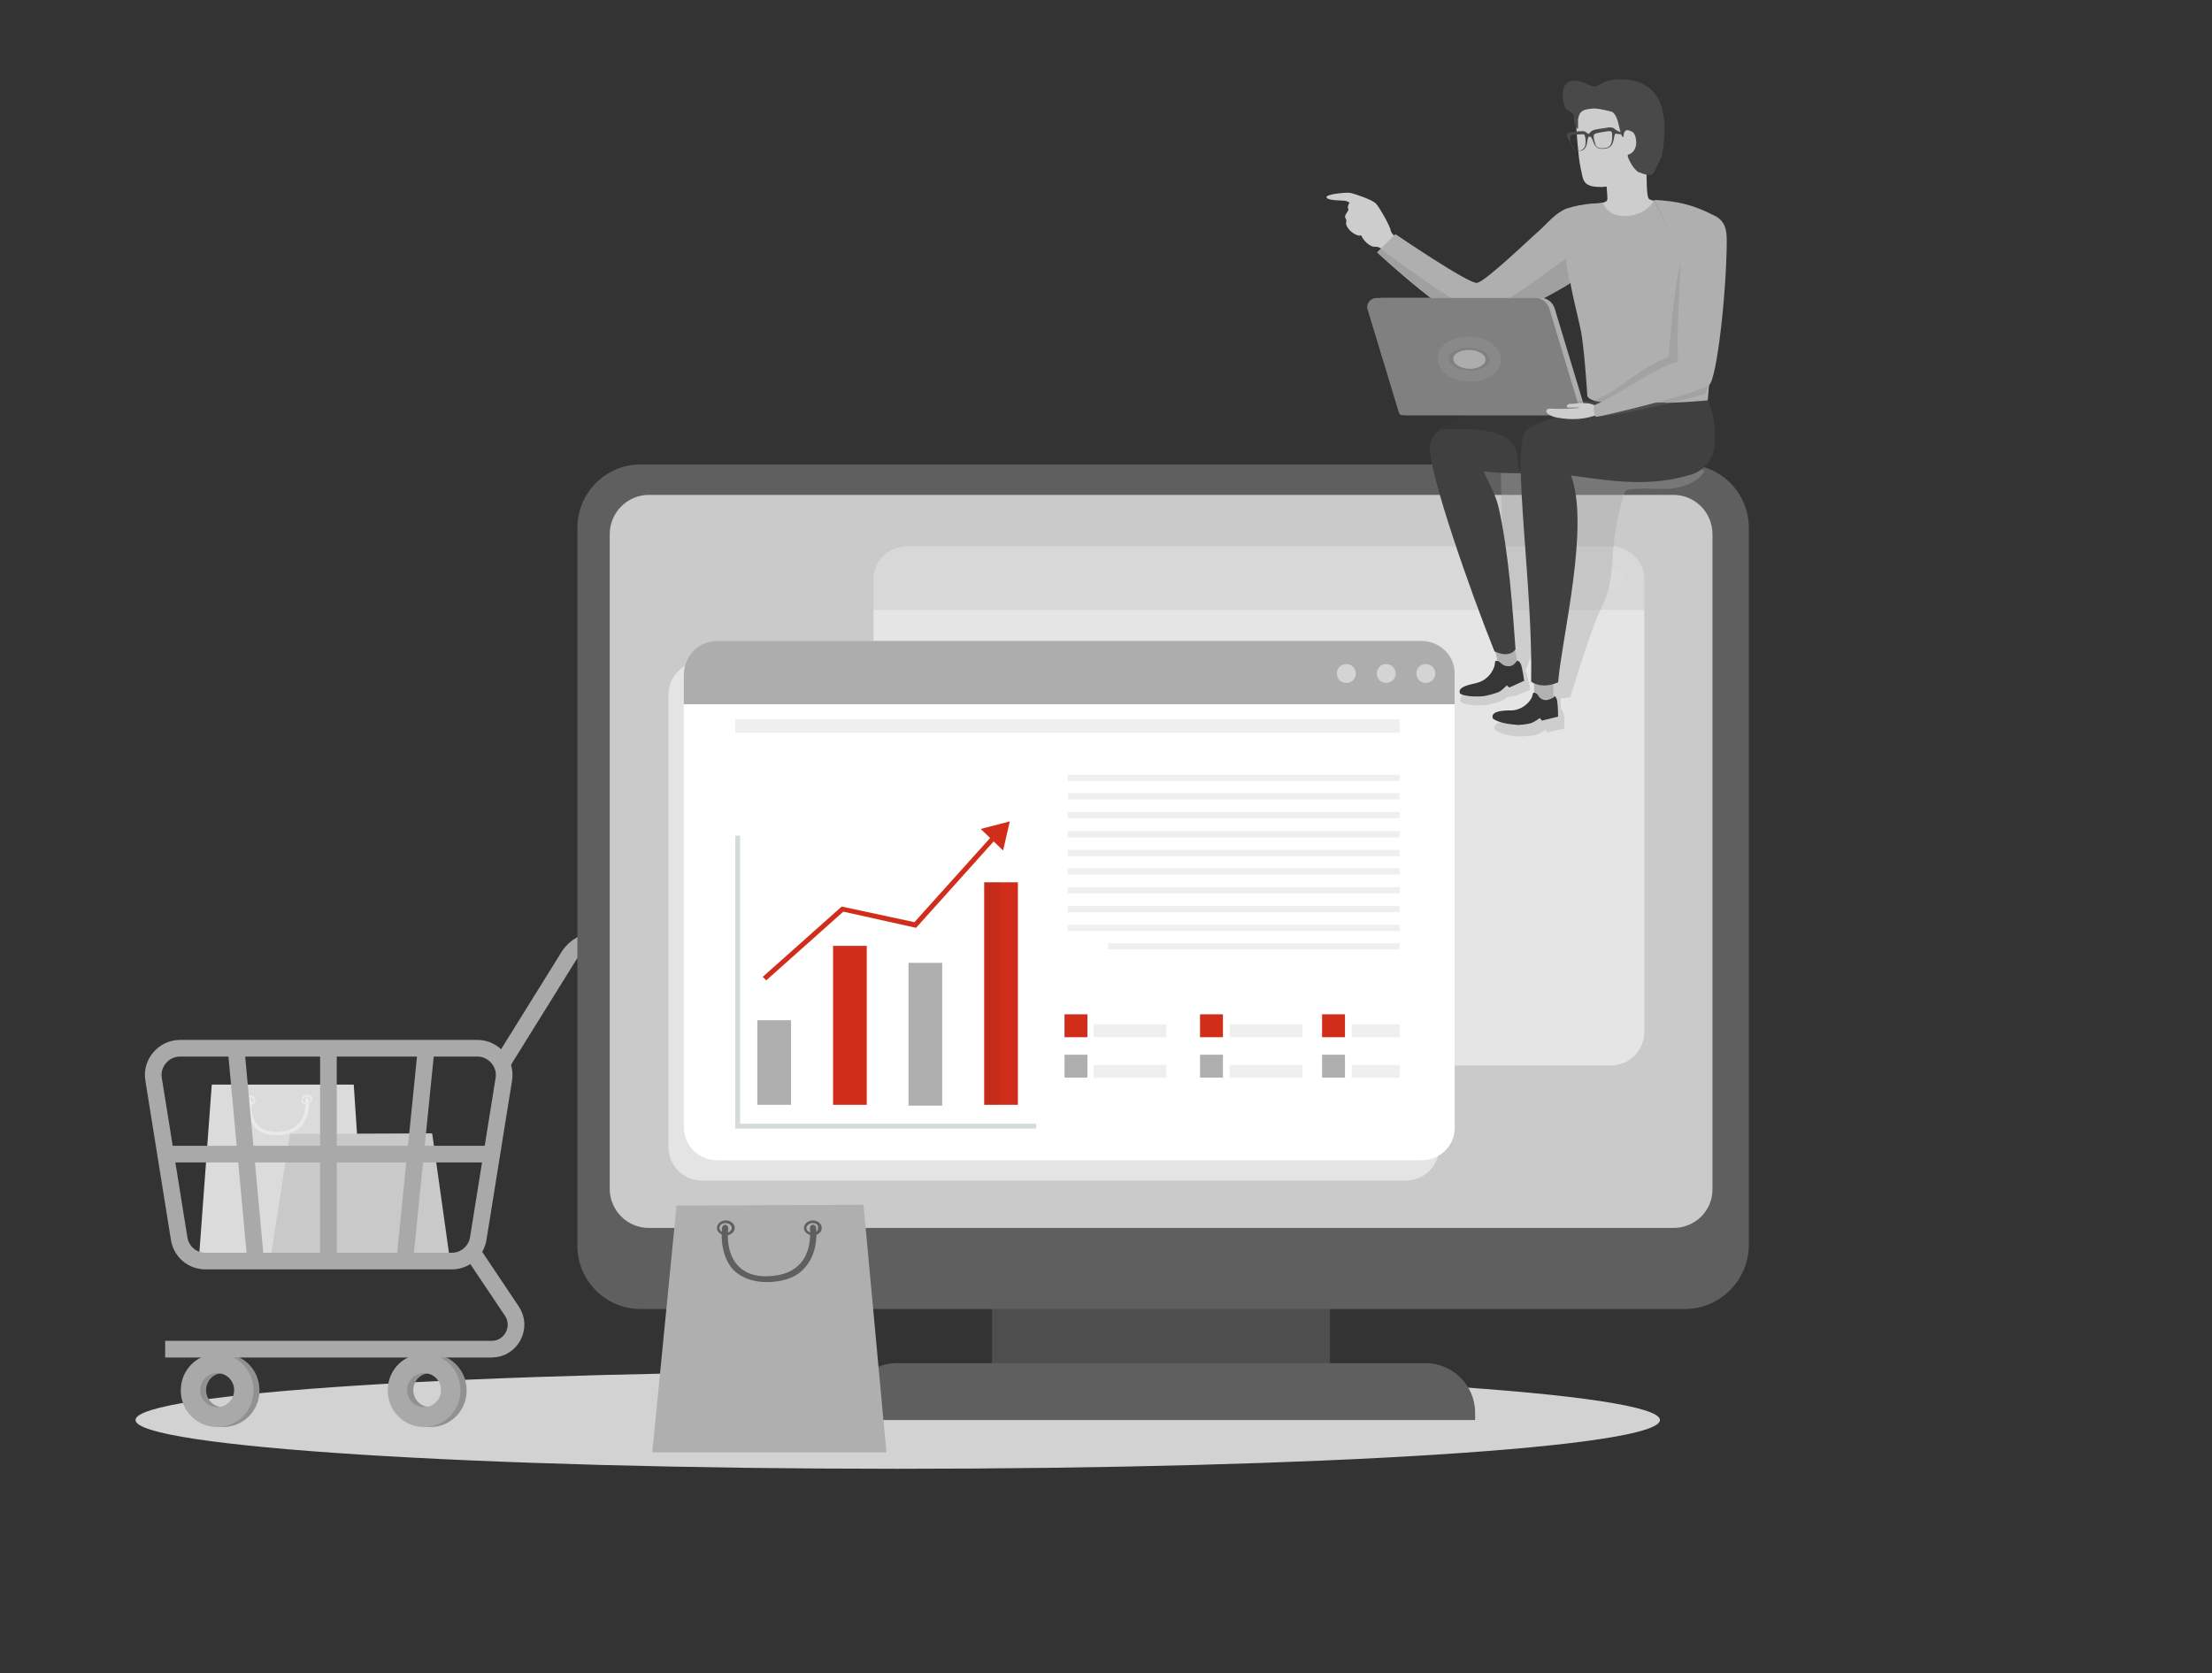 <?xml version="1.0" encoding="utf-8"?>
<!-- Generator: Adobe Illustrator 24.0.0, SVG Export Plug-In . SVG Version: 6.00 Build 0)  -->
<svg version="1.1" id="Layer_4" xmlns="http://www.w3.org/2000/svg" xmlns:xlink="http://www.w3.org/1999/xlink" x="0px" y="0px"
	 viewBox="0 0 821 621" style="enable-background:new 0 0 821 621;" xml:space="preserve">
<rect x="0" y="0" width="821" height="621" fill="#333333" stroke="none"/>
<style type="text/css">
	.st0{fill:#D2D2D2;}
	.st1{fill:#DBDBDB;}
	.st2{fill:#EAEAEA;}
	.st3{fill:#C9C9C9;}
	.st4{fill:#919191;}
	.st5{fill:#A9A9A9;}
	.st6{fill:none;stroke:#A9A9A9;stroke-width:6.181;stroke-miterlimit:10;}
	.st7{fill:#4E4E4E;}
	.st8{fill:#5F5F5F;}
	.st9{fill:#CACACA;}
	.st10{opacity:0.5;fill:#FFFFFF;enable-background:new    ;}
	.st11{opacity:0.25;}
	.st12{opacity:0.25;fill:#FCA70C;enable-background:new    ;}
	.st13{opacity:0.25;fill:#B1AFFD;enable-background:new    ;}
	.st14{opacity:0.15;}
	.st15{opacity:0.26;enable-background:new    ;}
	.st16{opacity:0.62;}
	.st17{opacity:0.25;fill:#D5DBDA;enable-background:new    ;}
	.st18{opacity:0.25;fill:#EFEFEF;enable-background:new    ;}
	.st19{fill:#AFAFAF;}
	.st20{opacity:0.25;fill:#CFCFFF;enable-background:new    ;}
	.st21{opacity:0.55;fill:#F9F9F9;enable-background:new    ;}
	.st22{fill:#FFFFFF;}
	.st23{fill:#D02E1B;}
	.st24{opacity:0.26;fill:#D02E1B;enable-background:new    ;}
	.st25{opacity:0.26;fill:#AFAFAF;enable-background:new    ;}
	.st26{fill:#D5DBDA;}
	.st27{fill:#EFEFEF;}
	.st28{fill:#ADADAD;}
	.st29{fill:#D4D4D4;}
	.st30{opacity:0.35;fill:#A4A4A4;enable-background:new    ;}
	.st31{fill:#CDCDCD;}
	.st32{fill:#B1B1B1;}
	.st33{fill:#363636;}
	.st34{fill:#404040;}
	.st35{fill:#A0A0A0;}
	.st36{fill:#808080;}
	.st37{fill:#7B7B7B;}
	.st38{opacity:0.45;fill:none;stroke:#959595;stroke-width:4.121;stroke-miterlimit:10;enable-background:new    ;}
	.st39{fill:#494949;}
</style>
<g>
	<path class="st0" d="M50.3,527.1c0,10,126.7,18.1,282.9,18.1s282.9-8,282.9-18.1c0-10-126.7-18.1-282.9-18.1S50.3,517,50.3,527.1z"
		/>
	<path class="st1" d="M78.6,402.6l-4.8,65h61.8l-4.3-65H78.6z"/>
	<path class="st2" d="M90.8,408.4c0-1,1-1.8,2-1.8c1.3,0,2,0.8,2,1.8s-1,1.8-2,1.8C91.6,410.1,90.8,409.4,90.8,408.4z M92.8,407.4
		c-0.8,0-1.5,0.5-1.5,1s0.8,1,1.5,1c0.8,0,1.5-0.5,1.5-1S93.6,407.4,92.8,407.4z"/>
	<path class="st2" d="M111.9,408.4h0.3H111.9c0-0.5,0.3-0.8,0.5-1.3c0.5-0.5,1-0.8,1.5-0.8c1.3,0,2,0.8,2,1.8c0,0.5-0.3,1-0.8,1.3
		s-1,0.5-1.5,0.5C112.9,410.1,111.9,409.4,111.9,408.4z M113.9,407.1c-0.5,0-0.8,0.3-1.3,0.5c-0.3,0.3-0.3,0.3-0.3,0.8s0.8,1,1.5,1
		c0.5,0,0.8-0.3,1-0.3c0.3-0.3,0.5-0.5,0.5-0.8C115.4,407.6,114.6,407.1,113.9,407.1z"/>
	<path class="st2" d="M102.8,421.4c0.3,0,0.5,0,0.5,0c3.8-0.3,6.8-1.3,8.8-3.8c3.3-3.8,2.5-9.3,2.5-9.5s-0.5-0.8-0.8-0.5
		c-0.3,0-0.8,0.5-0.5,0.8c0,0,0.8,5-2.3,8.5c-1.8,2-4.3,3-7.8,3.3c-3.3,0-5.8-0.8-7.5-2.5c-3-3.3-2.3-8.8-2.3-9s-0.3-0.8-0.5-0.8
		c-0.3,0-0.8,0.3-0.8,0.5s-0.8,6.3,2.5,10C96.6,420.4,99.3,421.4,102.8,421.4z"/>
	<path class="st3" d="M107.6,420.9l-7.5,48.2h67.1l-6.8-48.4L107.6,420.9z"/>
	<path class="st4" d="M82.8,502.5c-7.5,0-13.5,6-13.5,13.6s6,13.6,13.5,13.6s13.5-6,13.5-13.6S90.4,502.5,82.8,502.5z M82.8,522.3
		c-3.5,0-6.3-2.8-6.3-6.3s2.8-6.3,6.3-6.3s6.3,2.8,6.3,6.3S86.4,522.3,82.8,522.3z"/>
	<path class="st5" d="M80.6,502.5c-7.5,0-13.5,6-13.5,13.6s6,13.6,13.5,13.6s13.5-6,13.5-13.6S88.1,502.5,80.6,502.5z M80.6,522.3
		c-3.5,0-6.3-2.8-6.3-6.3s2.8-6.3,6.3-6.3s6.3,2.8,6.3,6.3C86.9,519.5,84.1,522.3,80.6,522.3z"/>
	<path class="st4" d="M159.7,502.5c-7.5,0-13.5,6-13.5,13.6s6,13.6,13.5,13.6s13.5-6,13.5-13.6S167.2,502.5,159.7,502.5z
		 M159.7,522.3c-3.5,0-6.3-2.8-6.3-6.3s2.8-6.3,6.3-6.3s6.3,2.8,6.3,6.3S163.2,522.3,159.7,522.3z"/>
	<path class="st5" d="M157.4,502.5c-7.5,0-13.5,6-13.5,13.6s6,13.6,13.5,13.6s13.5-6,13.5-13.6S165,502.5,157.4,502.5z M157.4,522.3
		c-3.5,0-6.3-2.8-6.3-6.3s2.8-6.3,6.3-6.3s6.3,2.8,6.3,6.3S160.9,522.3,157.4,522.3z"/>
	<path class="st6" d="M262.4,349.1h-40.8c-4.3,0-8.3,2.3-10.5,5.8l-24.8,39.9"/>
	<path class="st6" d="M76.3,468.1h91.4c4.8,0,9-3.5,9.8-8.3l9.5-59.2c1-6-3.8-11.5-9.8-11.5H66.8c-6,0-10.8,5.5-9.8,11.5l9.5,59.2
		C67.3,464.6,71.3,468.1,76.3,468.1z"/>
	<path class="st6" d="M121.9,389v79.1"/>
	<path class="st6" d="M182.5,428.4H61.6"/>
	<path class="st6" d="M158.2,389l-8,79.1"/>
	<path class="st6" d="M87.6,389l7.3,79.1"/>
	<path class="st6" d="M175.2,464.6l14.8,22.1c4,6-0.3,14.1-7.5,14.1H61.3"/>
	<path class="st7" d="M493.7,474.9H368.2v33.9h125.4v-33.9H493.7z"/>
	<path class="st8" d="M625.3,485.9H237.8c-13,0-23.5-10.5-23.5-23.6V196c0-13.1,10.5-23.6,23.5-23.6h387.8c13,0,23.5,10.5,23.5,23.6
		v266.3C648.9,475.4,638.3,485.9,625.3,485.9z"/>
	<path class="st9" d="M621.1,455.8H240.8c-8,0-14.5-6.5-14.5-14.6V198.3c0-8,6.5-14.6,14.5-14.6h380.3c8,0,14.5,6.5,14.5,14.6v243.2
		C635.6,449.5,629.1,455.8,621.1,455.8z"/>
	<path class="st8" d="M547.5,527.1H314.4v-2.8c0-10,8.3-18.3,18.3-18.3h196.5c10,0,18.3,8.3,18.3,18.3V527.1L547.5,527.1z"/>
	<path class="st10" d="M597.8,395.5H336.7c-7,0-12.5-5.5-12.5-12.5V215.3c0-7,5.5-12.5,12.5-12.5h261.1c7,0,12.5,5.5,12.5,12.5V383
		C610.3,390,604.8,395.5,597.8,395.5z"/>
	<g class="st11">
		<g class="st11">
			<g class="st11">
				<g class="st11">
					<g class="st11">
						<path class="st12" d="M363.7,343.6h-12.5V375h12.5V343.6z"/>
					</g>
				</g>
			</g>
			<g class="st11">
				<g class="st11">
					<g class="st11">
						<path class="st13" d="M392,316h-12.5v59H392V316z"/>
					</g>
				</g>
			</g>
			<g class="st11">
				<g class="st11">
					<g class="st11">
						<path class="st12" d="M420.1,322h-12.5v53h12.5V322z"/>
					</g>
				</g>
			</g>
			<g class="st11">
				<g class="st11">
					<g class="st11">
						<path class="st13" d="M448.1,292.4h-12.5V375h12.5V292.4z"/>
					</g>
				</g>
			</g>
			<g class="st14">
				<g class="st14">
					<g class="st14">
						<path class="st15" d="M385.3,316h-5.8v59h5.8V316z"/>
					</g>
				</g>
			</g>
			<g class="st14">
				<g class="st14">
					<g class="st14">
						<path class="st15" d="M357,343.6h-5.8V375h5.8V343.6z"/>
					</g>
				</g>
			</g>
			<g class="st16">
				<g class="st16">
					<g class="st16">
						<path class="st15" d="M441.3,292.4h-5.8V375h5.8V292.4z"/>
					</g>
				</g>
			</g>
			<g class="st14">
				<g class="st14">
					<g class="st14">
						<path class="st15" d="M413.3,322h-5.8v53h5.8V322z"/>
					</g>
				</g>
			</g>
			<g class="st11">
				<g class="st11">
					<g class="st11">
						<path class="st17" d="M454.6,383.5H343v-119h1.8V382h109.9L454.6,383.5L454.6,383.5z"/>
					</g>
				</g>
			</g>
			<g class="st11">
				<g class="st11">
					<g class="st11">
						<path class="st17" d="M354.5,328.8l-1-1.3l29-26.1l27,5.8l29.3-32.6l1.3,1l-29.8,33.6l-27.3-6L354.5,328.8z"/>
					</g>
				</g>
			</g>
			<g class="st11">
				<g class="st11">
					<g class="st11">
						<path class="st17" d="M442.3,280.6l-8.3-8l10.8-2.8L442.3,280.6z"/>
					</g>
				</g>
			</g>
			<g class="st11">
				<g class="st11">
					<g class="st11">
						<g class="st11">
							<path class="st13" d="M473.6,341.3h-8.5v8.5h8.5V341.3z"/>
						</g>
					</g>
				</g>
				<g class="st11">
					<g class="st11">
						<g class="st11">
							<path class="st12" d="M473.6,356.4h-8.5v8.5h8.5V356.4z"/>
						</g>
					</g>
				</g>
				<g class="st11">
					<g class="st11">
						<g class="st11">
							<path class="st18" d="M503.2,360.2h-27v4.8h27V360.2z"/>
						</g>
					</g>
				</g>
				<g class="st11">
					<g class="st11">
						<g class="st11">
							<path class="st18" d="M503.2,345.1h-27v4.8h27V345.1z"/>
						</g>
					</g>
				</g>
			</g>
			<g class="st11">
				<g class="st11">
					<g class="st11">
						<g class="st11">
							<path class="st13" d="M524.2,341.3h-8.5v8.5h8.5V341.3z"/>
						</g>
					</g>
				</g>
				<g class="st11">
					<g class="st11">
						<g class="st11">
							<path class="st12" d="M524.2,356.4h-8.5v8.5h8.5V356.4z"/>
						</g>
					</g>
				</g>
				<g class="st11">
					<g class="st11">
						<g class="st11">
							<path class="st18" d="M553.5,360.2h-27v4.8h27V360.2z"/>
						</g>
					</g>
				</g>
				<g class="st11">
					<g class="st11">
						<g class="st11">
							<path class="st18" d="M553.5,345.1h-27v4.8h27V345.1z"/>
						</g>
					</g>
				</g>
			</g>
			<g class="st11">
				<g class="st11">
					<g class="st11">
						<g class="st11">
							<path class="st13" d="M569.5,341.3H561v8.5h8.5V341.3z"/>
						</g>
					</g>
				</g>
				<g class="st11">
					<g class="st11">
						<g class="st11">
							<path class="st12" d="M569.5,356.4H561v8.5h8.5V356.4z"/>
						</g>
					</g>
				</g>
				<g class="st11">
					<g class="st11">
						<g class="st11">
							<path class="st18" d="M589.5,360.2h-17.8v4.8h17.8V360.2z"/>
						</g>
					</g>
				</g>
				<g class="st11">
					<g class="st11">
						<g class="st11">
							<path class="st18" d="M589.5,345.1h-17.8v4.8h17.8V345.1z"/>
						</g>
					</g>
				</g>
			</g>
			<g class="st11">
				<g class="st11">
					<g class="st11">
						<g class="st11">
							<path class="st18" d="M589.8,259.3H466.9v2.3h122.9L589.8,259.3L589.8,259.3z"/>
						</g>
					</g>
				</g>
				<g class="st11">
					<g class="st11">
						<g class="st11">
							<path class="st18" d="M589.6,231.9H343v5h246.6V231.9z"/>
						</g>
					</g>
				</g>
				<g class="st11">
					<g class="st11">
						<g class="st11">
							<path class="st18" d="M589.6,266.3H466.4v2.3h123.2V266.3z"/>
						</g>
					</g>
				</g>
				<g class="st11">
					<g class="st11">
						<g class="st11">
							<path class="st18" d="M589.6,252.5H466.4v2.3h123.2V252.5z"/>
						</g>
					</g>
				</g>
				<g class="st11">
					<g class="st11">
						<g class="st11">
							<path class="st18" d="M589.6,273.3H466.4v2.3h123.2V273.3z"/>
						</g>
					</g>
				</g>
				<g class="st11">
					<g class="st11">
						<g class="st11">
							<path class="st18" d="M589.6,280.4H466.4v2.3h123.2V280.4z"/>
						</g>
					</g>
				</g>
				<g class="st11">
					<g class="st11">
						<g class="st11">
							<path class="st18" d="M589.6,287.1H466.4v2.3h123.2V287.1z"/>
						</g>
					</g>
				</g>
				<g class="st11">
					<g class="st11">
						<g class="st11">
							<path class="st18" d="M589.6,294.2H466.4v2.3h123.2V294.2z"/>
						</g>
					</g>
				</g>
				<g class="st11">
					<g class="st11">
						<g class="st11">
							<path class="st18" d="M589.6,301.2H466.4v2.3h123.2V301.2z"/>
						</g>
					</g>
				</g>
				<g class="st11">
					<g class="st11">
						<g class="st11">
							<path class="st18" d="M589.6,308.2H466.4v2.3h123.2V308.2z"/>
						</g>
					</g>
				</g>
				<g class="st11">
					<g class="st11">
						<g class="st11">
							<path class="st18" d="M589.8,315H481.6v2.3h108.1L589.8,315L589.8,315z"/>
						</g>
					</g>
				</g>
			</g>
		</g>
		<path class="st19" d="M597.8,202.8H336.7c-7,0-12.5,5.5-12.5,12.6v11h286.1v-11C610.3,208.3,604.8,202.8,597.8,202.8z"/>
		<path class="st20" d="M573.5,214.8c0,2-1.5,3.5-3.5,3.5s-3.5-1.5-3.5-3.5s1.5-3.5,3.5-3.5S573.5,212.8,573.5,214.8z"/>
		<path class="st20" d="M584.5,218.4c1.9,0,3.5-1.6,3.5-3.5s-1.6-3.5-3.5-3.5s-3.5,1.6-3.5,3.5C581,216.8,582.6,218.4,584.5,218.4z"
			/>
		<path class="st20" d="M599.3,218.4c1.9,0,3.5-1.6,3.5-3.5s-1.6-3.5-3.5-3.5s-3.5,1.6-3.5,3.5C595.8,216.8,597.4,218.4,599.3,218.4
			z"/>
	</g>
	<path class="st21" d="M521.7,438.2H260.6c-7,0-12.5-5.5-12.5-12.5V258c0-7,5.5-12.5,12.5-12.5h261.1c7,0,12.5,5.5,12.5,12.5v167.7
		C534.2,432.7,528.7,438.2,521.7,438.2z"/>
	<path class="st22" d="M527.5,430.7H266.3c-7,0-12.5-5.5-12.5-12.5V250.5c0-7,5.5-12.5,12.5-12.5h261.1c7,0,12.5,5.5,12.5,12.5
		v167.7C540.2,425.2,534.5,430.7,527.5,430.7z"/>
	<path class="st19" d="M293.6,378.7h-12.5v31.4h12.5V378.7z"/>
	<path class="st23" d="M321.7,351.1h-12.5v59h12.5V351.1z"/>
	<path class="st19" d="M349.7,357.4h-12.5v53h12.5V357.4z"/>
	<path class="st23" d="M377.8,327.5h-12.5v82.6h12.5V327.5z"/>
	<g class="st14">
		<g class="st14">
			<g class="st14">
				<path class="st24" d="M314.9,351.1h-5.7v59h5.8L314.9,351.1L314.9,351.1z"/>
			</g>
		</g>
	</g>
	<g class="st14">
		<g class="st14">
			<g class="st14">
				<path class="st25" d="M286.9,378.7h-5.8v31.4h5.8V378.7z"/>
			</g>
		</g>
	</g>
	<g class="st16">
		<g class="st16">
			<g class="st16">
				<path class="st15" d="M371,327.5h-5.8v82.6h5.8V327.5z"/>
			</g>
		</g>
	</g>
	<g class="st14">
		<g class="st14">
			<g class="st14">
				<path d="M343,357.4h-5.8v53h5.8V357.4z"/>
			</g>
		</g>
	</g>
	<path class="st26" d="M384.5,418.9H272.9V310.2h1.8v106.9h109.9v1.8H384.5z"/>
	<path class="st23" d="M284.4,363.9l-1.3-1.3l29.3-26.1l27,5.8l29.3-32.6l1.3,1.3l-30,33.4l-27-6L284.4,363.9z"/>
	<path class="st23" d="M372.3,315.7l-8.3-8l10.8-2.8L372.3,315.7z"/>
	<path class="st23" d="M403.6,376.5h-8.5v8.5h8.5V376.5z"/>
	<path class="st19" d="M403.6,391.5h-8.5v8.5h8.5V391.5z"/>
	<path class="st27" d="M432.9,395.3h-27v4.8h27V395.3z"/>
	<path class="st27" d="M432.9,380.2h-27v4.8h27V380.2z"/>
	<path class="st23" d="M453.9,376.5h-8.5v8.5h8.5V376.5z"/>
	<path class="st19" d="M453.9,391.5h-8.5v8.5h8.5V391.5z"/>
	<path class="st27" d="M483.4,395.3h-27v4.8h27V395.3z"/>
	<path class="st27" d="M483.4,380.2h-27v4.8h27V380.2z"/>
	<path class="st23" d="M499.2,376.5h-8.5v8.5h8.5V376.5z"/>
	<path class="st19" d="M499.2,391.5h-8.5v8.5h8.5V391.5z"/>
	<path class="st27" d="M519.5,395.3h-17.8v4.8h17.8V395.3z"/>
	<path class="st27" d="M519.5,380.2h-17.8v4.8h17.8V380.2z"/>
	<path class="st27" d="M519.5,294.4h-123v2.3h122.9L519.5,294.4L519.5,294.4z"/>
	<path class="st27" d="M519.4,267H272.9v5h246.6v-5H519.4z"/>
	<path class="st27" d="M519.5,301.4H396.3v2.3h123.2V301.4z"/>
	<path class="st27" d="M519.5,287.6H396.3v2.3h123.2V287.6z"/>
	<path class="st27" d="M519.5,308.5H396.3v2.3h123.2V308.5z"/>
	<path class="st27" d="M519.5,315.5H396.3v2.3h123.2V315.5z"/>
	<path class="st27" d="M519.5,322.3H396.3v2.3h123.2V322.3z"/>
	<path class="st27" d="M519.5,329.3H396.3v2.3h123.2V329.3z"/>
	<path class="st27" d="M519.5,336.3H396.3v2.3h123.2V336.3z"/>
	<path class="st27" d="M519.5,343.3H396.3v2.3h123.2V343.3z"/>
	<path class="st27" d="M519.5,350.1H411.3v2.3h108.1L519.5,350.1L519.5,350.1z"/>
	<path class="st28" d="M527.5,237.9H266.3c-7,0-12.5,5.5-12.5,12.5v11h286.1v-11C540.2,243.5,534.5,237.9,527.5,237.9z"/>
	<path class="st29" d="M503.2,250c0,2-1.5,3.5-3.5,3.5s-3.5-1.5-3.5-3.5s1.5-3.5,3.5-3.5S503.2,248,503.2,250z"/>
	<path class="st29" d="M518,250c0,2-1.5,3.5-3.5,3.5S511,252,511,250s1.5-3.5,3.5-3.5C516.4,246.5,518,248,518,250z"/>
	<path class="st29" d="M532.7,250c0,2-1.5,3.5-3.5,3.5s-3.5-1.5-3.5-3.5s1.5-3.5,3.5-3.5S532.7,248,532.7,250z"/>
	<path class="st30" d="M624.1,172.7H557c0.5,21.8,0.8,43.7,1,65.3c0,3.3,0,6.8-1.3,9.8c-1,0-0.5,0.3-0.8,1.8c-2.8,4.5-8,6.8-13.3,8
		c0,0.3,0,0.5,0,0.8c-0.5,0.5-0.8,1.3-0.5,2c0.3,0.8,4.3,1.8,9.5,1.3c1.5-0.3,4.5-1,5.8-1.5c0.8-0.5,1.5-1,2.3-1.5
		c0.8,0,1.3-0.3,2-0.5l0.3,0.3l6-2.5c0,0-0.8-3.8-1.3-5.8c0-0.5-0.3-0.8-0.5-1c5-13.6,9-27.6,11.8-41.9c-1,17.8-7.5,53.7-8,55
		c-0.8,2-3.5,5-7.5,5.3c-1.5,0-8.5-0.3-7.8,3c0.3,0.8,3.8,2.5,9,2.8c1.5,0,4.5-0.3,6-0.5c2-0.5,3.8-2,3.8-2l0.8,1l6.3-1.5
		c0,0,0-1.8,0-3.8s-1.3-3.8-1.3-3.8v-3.5l3.5-0.5c0,0,7-22.8,10.5-30.9c1.5-3.3,3-6.3,3.8-9.8c1-4,1.3-8,1.5-12.3
		c0.5-7.5,2-14.8,4-22.1c0.3-0.5,0.3-1,0.5-1.3c0.5-0.5,1.5-0.8,2.3-0.8c9-0.8,13,0.8,18.8-1c7.5-2.3,8.3-5.8,8.5-5.8
		C630.6,173.4,627.3,172.7,624.1,172.7z"/>
	<path class="st19" d="M251.1,447.5l-9,91.6H329l-8.5-91.9L251.1,447.5z"/>
	<path class="st8" d="M266.1,455.8c0-1.5,1.5-2.8,3.3-2.8s3.3,1.3,3.3,2.8s-1.5,2.8-3.3,2.8C267.6,458.5,266.1,457.3,266.1,455.8z
		 M269.3,454c-1.3,0-2.3,0.8-2.3,1.8s1,1.8,2.3,1.8s2.3-0.8,2.3-1.8S270.6,454,269.3,454z"/>
	<path class="st8" d="M298.4,455.8h0.5H298.4c0-0.8,0.3-1.3,0.8-1.8s1.5-1,2.5-1c1.8,0,3.3,1.3,3.3,2.8c0,0.8-0.3,1.5-1,2
		c-0.5,0.5-1.5,0.8-2.3,0.8C299.9,458.5,298.4,457.3,298.4,455.8z M301.6,454c-0.8,0-1.3,0.3-1.8,0.8c-0.3,0.3-0.5,0.5-0.5,1
		c0,1,1,1.8,2.3,1.8c0.5,0,1.3-0.3,1.5-0.5c0.5-0.3,0.5-0.8,0.5-1.3C303.9,454.8,302.9,454,301.6,454z"/>
	<path class="st8" d="M284.6,475.9c0.3,0,0.5,0,1,0c6-0.3,10.5-2,13.5-5.8c5-6,3.8-14.3,3.8-14.5c0-0.5-0.5-1-1.3-1
		c-0.5,0-1,0.5-1,1.3c0,0,1,7.8-3.3,12.8c-2.5,3-6.5,4.8-12,5c-5.3,0.3-9-1.3-11.5-4c-4.8-5.3-3.5-13.5-3.5-13.8c0-0.5-0.3-1-1-1.3
		c-0.5,0-1,0.3-1.3,1c0,0.5-1.3,9.5,4,15.6C275.1,474.3,279.4,475.9,284.6,475.9z"/>
	<path class="st31" d="M522.2,91.4c0,0-5.8-4-6-5.8c-0.3-1.8-4.3-8.8-5.5-10c-1.3-1.5-8.3-3.8-9.5-4c-1.5-0.3-9.8,0.5-8.8,1.8
		s6.5,0.8,7.5,1.3s1,0.5,1,0.5s-1,1.5-0.5,2.3s-1.8,2.3-1,3.5c0.8,1.5-0.3,1.3,0.5,3c1.3,2.5,4.5,4,5.3,3.3c0.5,1.5,3,4.5,5.3,4.3
		c2.3-0.3,7.8,5,7.8,5"/>
	<path class="st31" d="M611,62c0.3,4,0,10.8,1,11.8s4.8,0.8,4.8,0.8s-13,16.3-14,15.6c-1.3-1-16.5-13.3-13-14.1
		c3.5-0.8,6.8-0.5,6.8-2.3s-0.3-3.5-0.3-5.3"/>
	<path class="st19" d="M625.8,149.6c0,0-25.3,2.8-31,3c-5.8,0-5.5-3-5.5-3c-0.3-6.5-1.5-21.6-2.5-26.6c-1-4.8-1.5-6.5-2.5-11
		c-2.3-10-2-12-4.3-24.6l15-12c0,0,1.5,4.8,7.8,4.8c8.5,0,11-5.8,11-5.8l20.5,13.8l2,33.4l-2.5,27.4"/>
	<path class="st31" d="M611.3,58.5c-0.5,2-1,4-1.8,5.8c-1.3,3.5-3.3,4.8-7,4.8c-2.5,0-5.3,0-7.8,0.3c-2,0-4.5,0-6-1.3
		s-1.5-3.8-2-5.5c-0.5-2.5-0.8-5-1-7.3c-0.5-4.8-0.8-9.8-0.8-14.6c0-0.8,0-1.3,0.3-2c0-0.3,0.3-0.5,0.3-0.8c0.3-0.3,0.5-0.3,1-0.3
		c4.8-0.8,9.8-1,14.5-1c3.5,0,7,0.5,9.8,2.5s4,5.5,5.3,8.8c0.3,0.5,0.3,1.3-0.3,1.5"/>
	<path class="st32" d="M554.7,239.9c0,0,0.8,5,1.5,6.8c0.8,1.8,6.3,0.3,6.8-1c0.3-1-1.8-9.3-1.8-9.3"/>
	<path class="st33" d="M564.7,247.2c0.5,1.8,1,5.5,1,5.5l-5.5,2.5l-1-0.8c0,0-1.5,1.8-3,2.5c-1.3,0.5-4,1.3-5.5,1.5
		c-5,0.5-8.5-0.5-8.8-1c-1.3-2.8,5.3-3.5,6.5-4c3.8-1,5.8-4.3,6.3-6.3c0.3-1.5,0-1.8,0.8-1.8c0,0,0.8,0,1.5,0.8c1,1,2.5,1.5,4,1
		c0.8-0.3,1.5-1,2-1.8C563,245.2,564.2,245.2,564.7,247.2z"/>
	<path class="st34" d="M579.5,174.2c-8.8,1.8-19.8,1.8-28.8,0.8c1.3,3.5,4.3,8,5.5,13.3c3.8,16.6,5.3,38.9,6.3,52.7
		c0,0-1.8,3.5-7.8,0.8c-8.8-21.8-24.3-66-24-75.8c0.3-12.3,30.5-15.1,52.8-18.1"/>
	<path class="st33" d="M618.3,149.6c7,5-38.8,24.3-38.8,24.3c-5,1-10,1.5-15,1.5c-0.5-1-1-1.8-1-2.8c-0.3-1.3-0.3-2.8-0.3-4
		c-0.5-2.5-2.3-4.8-4.5-6.3c-2.3-1.3-5-2-7.5-2.5c-6.3-1-17-0.3-17-0.3c13.8-10.3,42.1-11.5,55.1-12.3
		C591.5,151.6,617.3,148.8,618.3,149.6z"/>
	<path class="st32" d="M569.3,251.5c0,0,0,5,0.3,7c0.3,1.8,6.3,1.3,6.8,0.3s-0.3-9.5-0.3-9.5"/>
	<path class="st33" d="M578,260.5c0.3,2,0.3,5.5,0.3,5.5l-6,1.5l-0.8-1c0,0-1.8,1.5-3.5,2c-1.3,0.3-4.3,0.8-5.5,0.5
		c-5-0.3-8.3-1.8-8.5-2.5c-0.8-3,5.8-2.8,7.3-2.8c3.8-0.3,6.5-3,7.3-5c0.5-1.5,0.3-1.8,1-1.5c0,0,0.8,0,1.3,1c0.8,1.3,2.3,2,3.8,1.5
		c0.8-0.3,1.8-0.5,2.3-1.3C576.5,258,577.8,258.5,578,260.5z"/>
	<path class="st34" d="M633.8,148.6c0,0-14,1.5-31,1c-4,0-34,5.8-36.8,10.8c-4.8,8.3,3,57.5,2.3,92.6c0,0,3.5,3,10,0.3
		c1.5-17.3,11.8-58,4.8-76.8c16.5,2.3,29.8,4.3,45.1-0.5c3.5-1.3,6.3-3.8,7.8-8.3C637.1,162.9,636.4,152.9,633.8,148.6z"/>
	<path class="st19" d="M594.8,75.3c0,0-3.5,0.3-4.3,0.3c-3,0.3-6,0.8-9,1.8c-4,1.5-7,5.3-10.3,8.3c-3.3,2.8-19.8,18.8-23,19.3
		c-3,0.5-30.3-18.1-30.3-18.1l-6.8,6.8c0,0,29.5,27.4,38.3,27.4c4.3,0,27.8-12.3,35.3-17.3L594.8,75.3z"/>
	<path class="st35" d="M549.7,115.7c-6,0.3-33.8-20.8-37.1-23.3l-1.3,1.3c0,0,29.5,27.4,38.3,27.4c3.5,0,20.5-8.5,30.5-14.3l2.5-1.5
		l-1.5-9.3C581,95.9,556.2,115.2,549.7,115.7z"/>
	<path class="st28" d="M521.4,154.1H589l-12-39.7c-0.8-2.3-2.8-3.8-5-3.8h-59.1c-2.3,0-4,2.3-3.3,4.3L521.4,154.1z"/>
	<path class="st36" d="M520.4,154.1H587l-12-39.7c-0.8-2.3-2.8-3.8-5-3.8h-59.1c-2.3,0-4,2.3-3.3,4.3l11.5,37.9
		C519.4,153.9,519.9,154.1,520.4,154.1z"/>
	<g class="st11">
		<path class="st37" d="M624.3,94.4c-3.3,15.3-4,27.1-5,38.1c-11.8,4.5-16.5,11.5-28.3,16.6c0,0-9-1.5-10,2
			c-0.5,2,10.8,3.5,10.8,3.5c10.8,0,39.1-7.8,40.8-8.3c2-0.5,7.5-36.6,7.8-56c0-2.8,0-5.8-1.8-8c-1-1.3-2.3-2-3.5-2.5
			c-7.5-3.8-13-5-21.5-5.5"/>
	</g>
	<path class="st31" d="M593,151.4c-1.3-1.5-3.5-1.8-5.5-1.8c-1.5,0-3,0.3-4.5,0.3c-0.8,0-1.5,0.3-1.5,1c0,0.8,3.3,0,5,0.5
		c-3.5,0.3-7,0.5-10.5,0.3c-0.5,0-0.8,0-1.3,0c-0.5,0.3-0.8,0.5-0.8,1c0,0.3,0.3,0.5,0.5,0.8c1,0.8,2.3,1.3,3.5,1.5
		c5.3,1,11,0.8,15.8-1.5"/>
	<path class="st19" d="M623.8,94.1c-0.3,16.3-1.5,23.8-1,40.2c-8.3,1.8-19.5,11-31,16.1c0,0-0.8,2.3,0.5,4.3c1,0.3,39.1-9,42.1-11.8
		c2.8-2.5,6.3-33.1,6.5-52.7c0-2.8,0-5.8-1.8-8c-1-1.3-2.3-2-3.5-2.5c-7.5-3.8-13-5-21.5-5.5"/>
	<path class="st38" d="M555,133.3c0.3,3.5-3.8,6.3-9.3,6.3s-9.8-2.8-10-6.3c-0.3-3.5,3.8-6.3,9.3-6.3S554.7,129.8,555,133.3z"/>
	<path class="st28" d="M551.4,133.6c0.1-1.9-2.6-3.6-5.9-3.7c-3.3-0.1-6.1,1.3-6.1,3.3c-0.1,1.9,2.6,3.6,5.9,3.7
		C548.5,137,551.3,135.5,551.4,133.6z"/>
	<path class="st39" d="M599.3,47.9c-0.3-0.5-1.5-0.8-2.8-0.5s-5,0.5-5.8,1.3c-0.8,0.5-0.8,1-1,1c-0.5,0-0.5-0.3-1.3-0.8s-3,0-4.3,0
		c-1.3,0.3-2.8,0.5-2.5,1c0,0.5,0.3,1.8,0.5,1.8c0.3,0.3,0.3,0.3,1.3,2.5c0.5,1.3,1.5,2.3,3.3,1.8c2.3-0.5,2.3-3,2.5-4
		c0.3-1,0.3-1.3,0.8-1.3c0.3,0,0.5,0,1,1s0.8,3.3,3,3.5c3,0.3,4.3-0.8,4.8-2.8c0.5-2.5,0.5-2.5,0.8-2.8l2.3,0.3v-0.8
		C601.5,49.2,599.5,48.2,599.3,47.9z M588.5,53.2c0,1.3-0.8,2.5-2.3,2.8c-1.3,0.3-2-0.5-2.8-2.3c-0.8-1.5-0.8-2.8-0.5-3.3
		s1-0.5,2.8-0.5s2.3-0.3,2.5,0.5C588.5,51,588.5,52,588.5,53.2z M598.3,52c-0.3,2-1,2.8-2.8,3c-2.8,0.3-3.3-0.8-3.5-2
		c-0.5-1.3-0.5-2.3-0.5-2.5c0-0.8,0.8-1,2.3-1.3c1.8-0.3,4-0.8,4.3-0.3C598.3,48.9,598.5,50.2,598.3,52z"/>
	<path class="st39" d="M617.6,43.9c-0.3-1.5-0.5-2.8-0.8-4c-1-3.5-3-6.5-6.3-8.3c-4-2.3-9.8-2.8-14-1.5c-2.5,0.8-3.5,2-4.8,2
		c-1,0-2.3-0.8-3.5-1.3c-10-3.8-8.5,6.3-7.3,9c0.5,1.3,2.8,2,3,2.5c0.3,0.5,0.3,3,0.5,4c0.3,1,1.3,1.5,1.3,1.5s0-3.3,0-3.5
		c0.3-1.3,0.5-2.3,1.5-3c1-0.8,2.5-0.8,3.8-1c1.3-0.3,7,1,7.5,1.3c2,1.5,2.3,5.3,3,7.5c0.3,1,0.5,1.8,1,1.8c0.3-3,1.3-3,3.3-2
		c1,0.5,1.5,2.5,1.5,4c0,2-1,4-3,4.5c-0.8,0.3,1.5,4.3,2.5,5.3c0.3,0.3,0.8,0.8,1,1c0.3,0.3,0.8,0.3,1.3,0.5c0.5,0.3,1,0.3,1.5,0.5
		c0.8,0.3,1.3,0.3,2,0.3c1-0.3,1.8-1.5,2-2.5c0.8-1.8,1.8-3.3,2.3-5C617.6,53.2,618.1,48.5,617.6,43.9z"/>
</g>
</svg>
